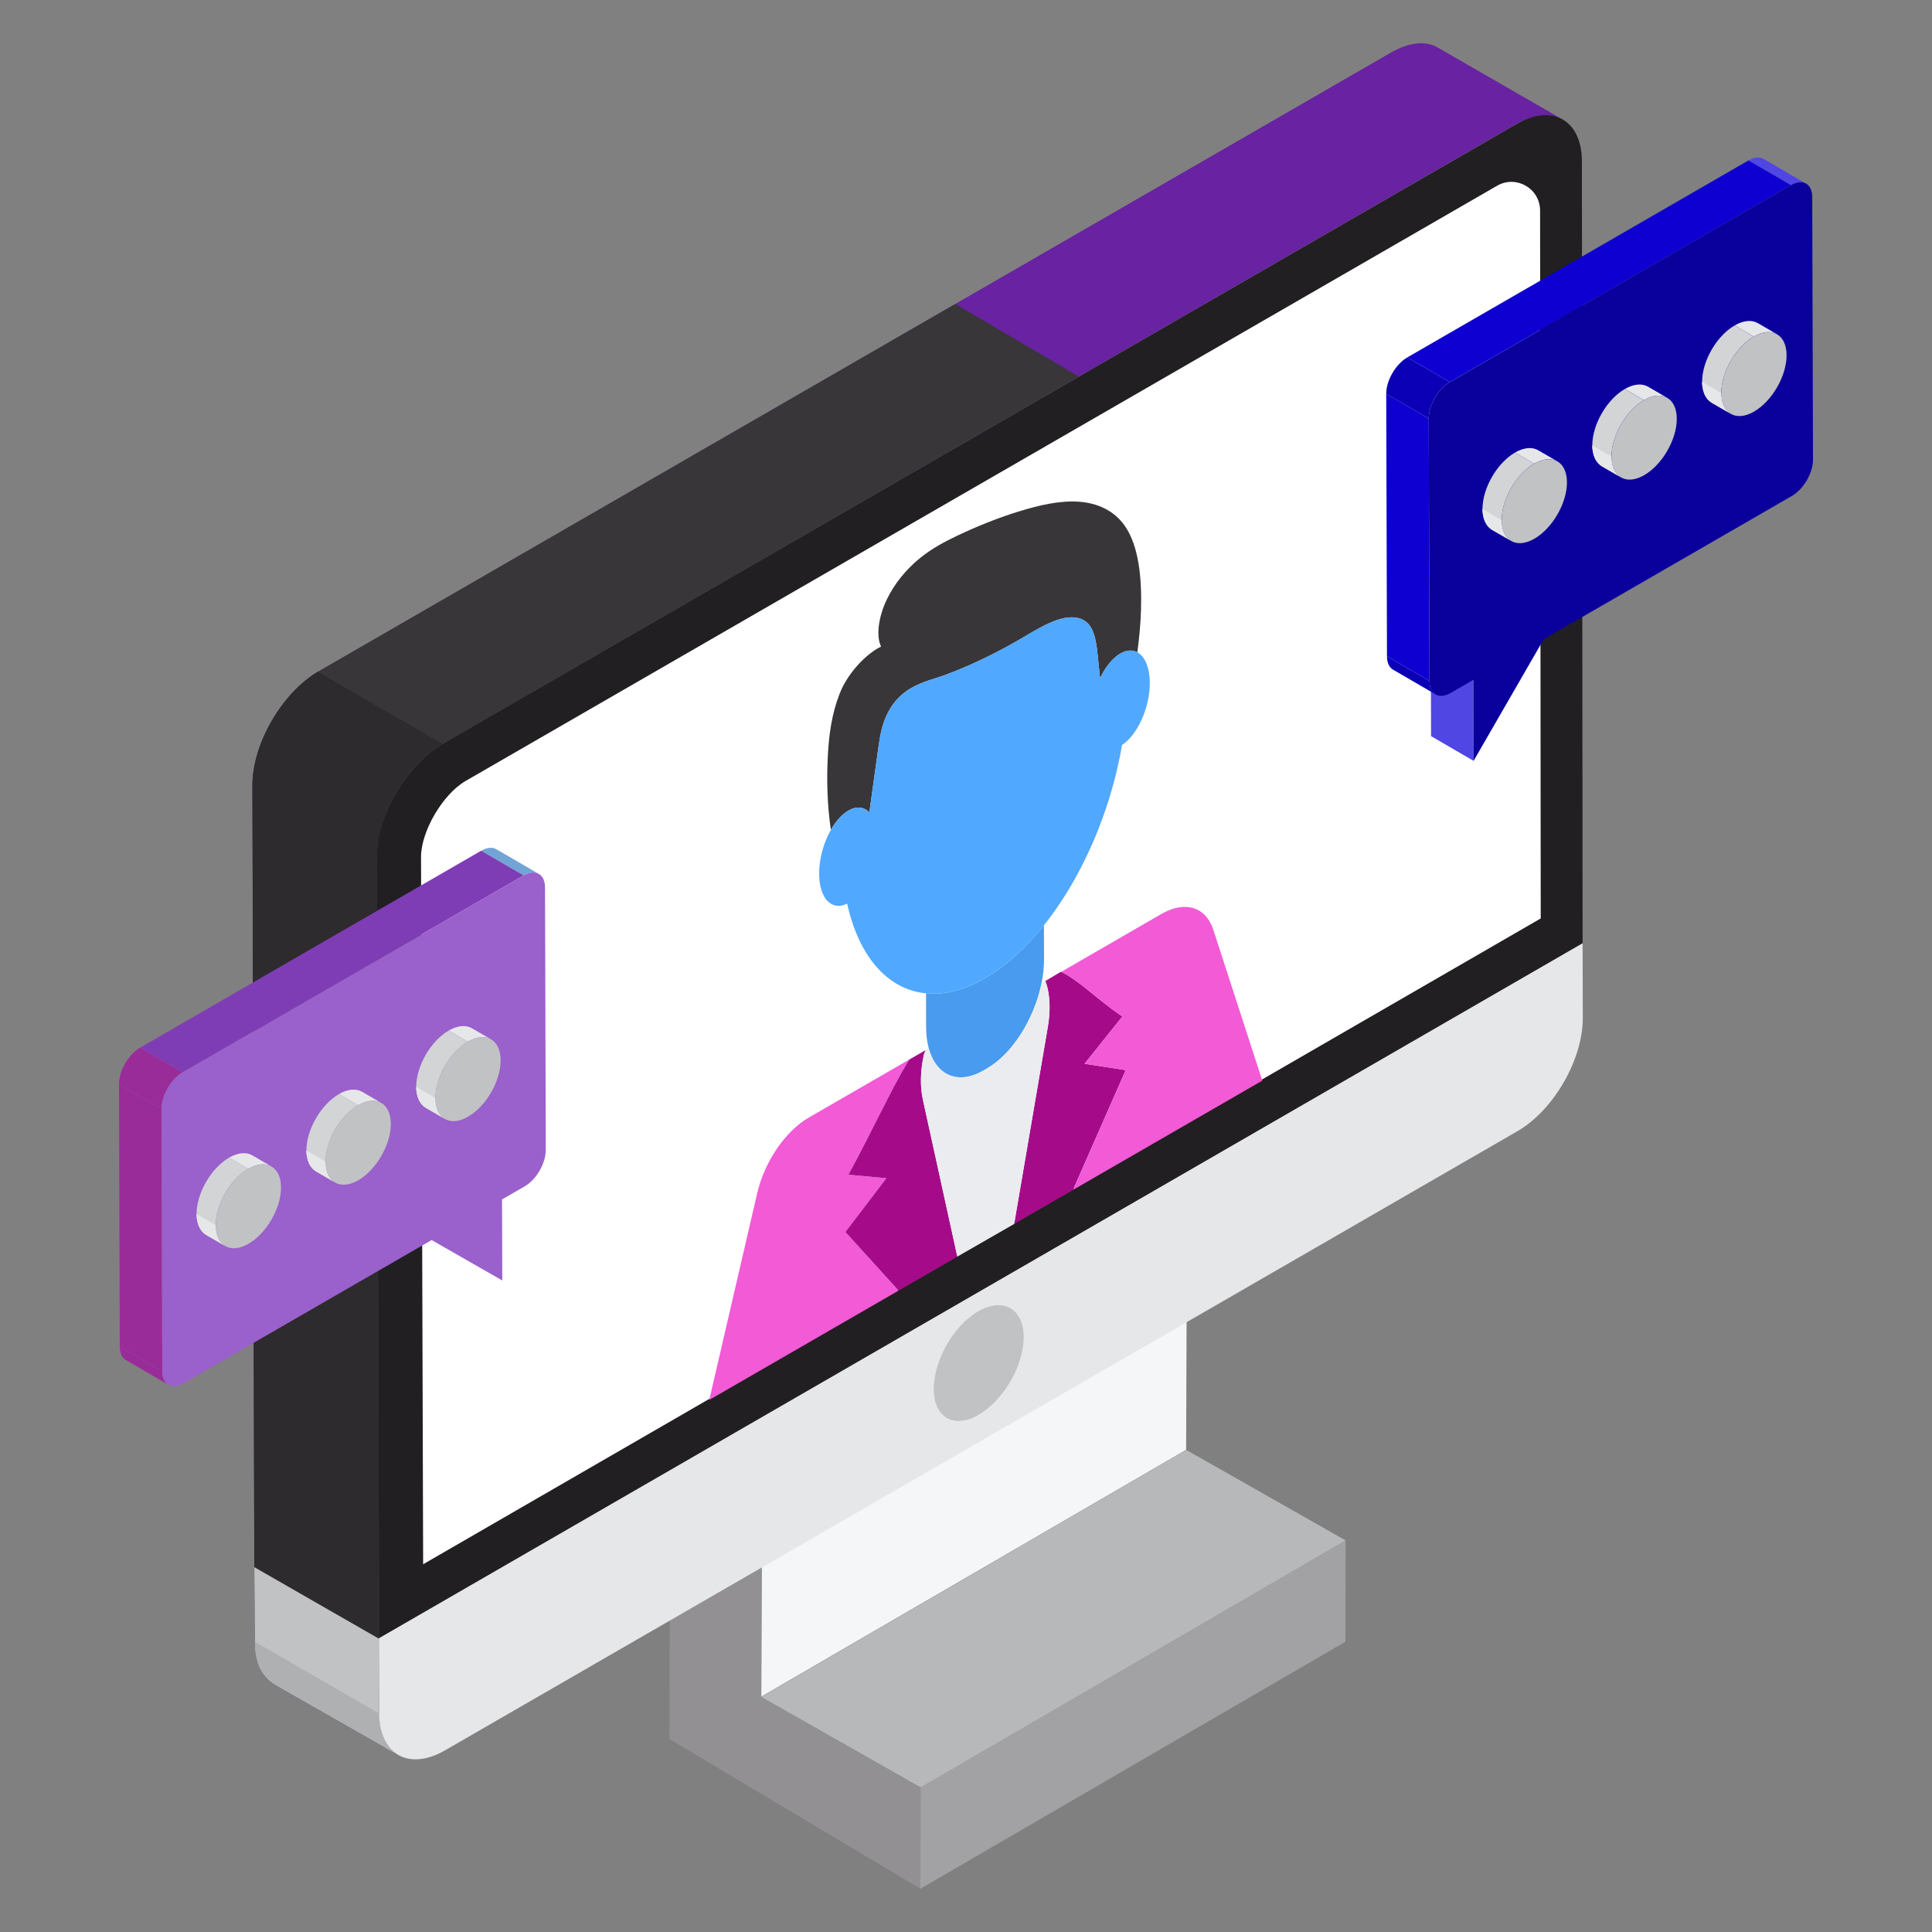 <svg xmlns="http://www.w3.org/2000/svg" enable-background="new 0 0 67 67" viewBox="0 0 67 67" id="Interview"><rect x="0" y="0" width="67" height="67" fill="#808080" stroke="none"/><polygon fill="#f4f6f8" points="41.152 45.168 41.134 50.278 26.402 58.836 26.42 53.744" class="colorcfd2d3 svgShape"></polygon><polygon fill="#f4f6f8" points="24.616 52.417 37.924 44.683 40.304 46.248 26.995 53.982" class="coloreaf0f6 svgShape"></polygon><polygon fill="#a2a2a5" points="31.925 61.988 46.666 53.421 46.659 56.933 31.918 65.5" class="colora2a4a5 svgShape"></polygon><polygon fill="#b6b8ba" points="26.398 58.849 41.139 50.282 46.666 53.421 31.925 61.988" class="colorb6b9ba svgShape"></polygon><polygon fill="#929093" points="26.412 53.749 26.398 58.849 31.925 61.988 31.918 65.5 23.217 60.308 23.238 51.696" class="color909293 svgShape"></polygon><polygon fill="none" points="46.667 53.415 46.653 56.94 31.924 65.494 23.221 60.313 23.235 51.701 37.979 43.133 41.155 45.176 41.14 50.277"></polygon><path fill="#6822a2" d="M54.203,4.151c-0.391-0.212-1.06-0.193-1.68,0.182
									L15.347,25.795c-1.255,0.717-2.282,2.494-2.282,3.928l0.081,27.107v2.592
									c0.016,0.717,0.261,1.223,0.668,1.451l-0.668-0.391l-3.641-2.073
									c-0.424-0.261-0.668-0.766-0.668-1.483l-0.016-2.575L8.755,27.227
									c0-1.434,1.027-3.195,2.266-3.928L48.251,1.815
									c0.636-0.359,1.206-0.408,1.614-0.163L54.203,4.151z" class="color494948 svgShape"></path><path fill="#383638" d="M37.405,13.058L15.346,25.795
									c-1.255,0.717-2.281,2.495-2.281,3.929l0.082,27.106v2.592
									c0.015,0.717,0.259,1.223,0.667,1.452l-0.667-0.391l-3.643-2.073
									c-0.423-0.261-0.667-0.767-0.667-1.484l-0.017-2.575L8.755,27.228
									c0-1.437,1.028-3.195,2.266-3.929l22.112-12.759L37.405,13.058z" class="color383736 svgShape"></path><path fill="#2d2b2d" d="M13.065,29.724l0.082,27.106l-4.328-2.483L8.755,27.228
									c0-1.437,1.028-3.195,2.266-3.929l4.325,2.496
									C14.091,26.512,13.065,28.29,13.065,29.724z" class="color2d2c2b svgShape"></path><path fill="#211f21" d="M54.883,32.713l-41.737,24.119l-0.081-27.107
									c0-1.434,1.027-3.195,2.282-3.928L52.577,4.311
									c1.255-0.734,2.282-0.147,2.282,1.288L54.883,32.713z" class="color21201f svgShape"></path><path fill="#ffffff" d="M14.601,29.719c0-0.889,0.749-2.171,1.542-2.634
									c0,0,28.831-16.637,35.774-20.643c0.664-0.383,1.491,0.094,1.492,0.861
									c0.005,5.841,0.022,24.548,0.022,24.548L14.674,54.247L14.601,29.719z" class="colorffffff svgShape"></path><path fill="#c0c2c4" d="M13.815,60.874l-0.668-0.391l-3.642-2.076
									c-0.098-0.065-0.196-0.147-0.277-0.244
									c-0.261-0.277-0.391-0.701-0.391-1.223L8.819,54.348l4.327,2.484v2.592
									C13.163,60.14,13.407,60.645,13.815,60.874z" class="colorc4c2c0 svgShape"></path><path fill="#afb0b2" d="M13.814,60.87l-0.663-0.385l-3.65-2.079
									c-0.093-0.066-0.199-0.146-0.279-0.239c-0.252-0.279-0.385-0.703-0.385-1.234
									l4.313,2.49C13.164,60.141,13.403,60.645,13.814,60.87z" class="colorb2b0af svgShape"></path><path fill="#e6e7e9" d="M54.883,32.713l0.007,2.586
									c0.004,1.446-1.012,3.206-2.27,3.932L15.439,60.697
									c-1.265,0.731-2.288,0.148-2.292-1.298l-0.007-2.586L54.883,32.713z" class="colore9e8e6 svgShape"></path><path fill="#c0c2c4" d="M35.5,46.368c0,1.005-0.699,2.185-1.558,2.695
									c-0.859,0.495-1.559,0.102-1.559-0.889c0-1.005,0.685-2.214,1.559-2.709
									C34.801,44.984,35.5,45.392,35.5,46.368z" class="colorc4c2c0 svgShape"></path><g fill="#010001" class="color000000 svgShape"><g fill="#010001" class="color000000 svgShape"><path fill="#72a4d6" d="M17.212,29.45l1.475,0.857
								c-0.134-0.078-0.319-0.067-0.523,0.051l-1.475-0.857
								C16.893,29.383,17.078,29.372,17.212,29.45z" class="color81d672 svgShape"></path><path fill="#9a2c9a" d="M5.84,48.023l-1.475-0.857
								c-0.131-0.076-0.212-0.237-0.212-0.467l1.475,0.857
								C5.628,47.786,5.709,47.947,5.84,48.023z" class="color2c9a2c svgShape"></path><polygon fill="#9a2c9a" points="5.628 47.556 4.153 46.699 4.127 37.599 5.602 38.456" class="color2c9a2c svgShape"></polygon><polygon fill="#7f3db5" points="6.335 37.188 4.86 36.331 16.689 29.501 18.164 30.358" class="color3db542 svgShape"></polygon><path fill="#9a2c9a" d="M5.602,38.456L4.127,37.599
								c-0.001-0.466,0.327-1.035,0.732-1.269l1.475,0.857
								C5.929,37.422,5.601,37.991,5.602,38.456z" class="color2c9a2c svgShape"></path><path fill="#9a60cb" d="M18.164,30.358c0.405-0.234,0.736-0.046,0.737,0.42
								l0.026,9.1c0.001,0.466-0.327,1.03-0.733,1.264l-0.784,0.453
								l0.008,2.81l-2.449-1.401L6.365,47.971
								c-0.405,0.234-0.736,0.051-0.737-0.415l-0.026-9.1
								c-0.001-0.466,0.327-1.035,0.732-1.269L18.164,30.358z" class="color6dcb60 svgShape"></path></g><g fill="#010001" class="color000000 svgShape"><path fill="#5046e4" d="M61.16,5.512l1.475,0.857
							c-0.134-0.078-0.32-0.066-0.525,0.052l-1.475-0.857
							C60.84,5.446,61.026,5.434,61.16,5.512z" class="color3f9ae0 svgShape"></path><polygon fill="#5046e4" points="51.103 26.386 49.628 25.529 49.62 22.719 51.095 23.577" class="color3f9ae0 svgShape"></polygon><path fill="#0b00b5" d="M49.786,24.081L48.311,23.224
							c-0.131-0.076-0.212-0.237-0.212-0.467l1.475,0.857
							C49.574,23.844,49.655,24.005,49.786,24.081z" class="color006cb5 svgShape"></path><polygon fill="#0d00d1" points="49.574 23.614 48.099 22.757 48.073 13.657 49.548 14.515" class="color0074d1 svgShape"></polygon><polygon fill="#0d00d1" points="50.28 13.251 48.805 12.394 60.635 5.564 62.11 6.421" class="color0074d1 svgShape"></polygon><path fill="#0b00b5" d="M49.548,14.515l-1.475-0.857
							c-0.001-0.466,0.327-1.03,0.733-1.264l1.475,0.857
							C49.875,13.485,49.547,14.049,49.548,14.515z" class="color006cb5 svgShape"></path><path fill="#0a009b" d="M62.11,6.421c0.405-0.234,0.736-0.051,0.737,0.415l0.026,9.1
							c0.001,0.466-0.327,1.03-0.733,1.264l-8.605,4.968l-2.433,4.219l-0.008-2.81
							l-0.784,0.453c-0.405,0.234-0.736,0.051-0.737-0.415l-0.026-9.1
							c-0.001-0.466,0.327-1.03,0.733-1.264L62.11,6.421z" class="color00649b svgShape"></path></g><g fill="#010001" class="color000000 svgShape"><path fill="#e6e7e9" d="M60.962,11.207l0.665,0.386
								c-0.206-0.12-0.491-0.103-0.806,0.079l-0.665-0.386
								C60.471,11.104,60.756,11.087,60.962,11.207z" class="colore9e8e6 svgShape"></path><path fill="#d2d4d6" d="M60.023,14.353l-0.665-0.386
								c-0.203-0.118-0.329-0.369-0.33-0.726c-0.002-0.719,0.503-1.594,1.128-1.955
								l0.665,0.386c-0.625,0.361-1.13,1.236-1.128,1.955
								C59.694,13.984,59.82,14.235,60.023,14.353z" class="colord6d4d2 svgShape"></path><path fill="#e6e7e9" d="M60.019,14.347l-0.656-0.378
								c-0.202-0.126-0.328-0.366-0.34-0.731l0.668,0.391
								C59.691,13.981,59.817,14.234,60.019,14.347z" class="colore9e8e6 svgShape"></path><path fill="#c0c2c4" d="M60.821,11.672c0.626-0.361,1.134-0.071,1.136,0.647
								c0.002,0.718-0.503,1.594-1.129,1.955c-0.625,0.361-1.133,0.07-1.135-0.648
								C59.691,12.908,60.196,12.033,60.821,11.672z" class="colorc4c2c0 svgShape"></path></g><g fill="#010001" class="color000000 svgShape"><path fill="#e6e7e9" d="M53.345,15.615l0.665,0.386
								c-0.206-0.12-0.491-0.103-0.806,0.079l-0.665-0.386
								C52.854,15.512,53.14,15.495,53.345,15.615z" class="colore9e8e6 svgShape"></path><path fill="#d2d4d6" d="M52.407,18.761l-0.665-0.386
								c-0.203-0.118-0.329-0.369-0.33-0.726c-0.002-0.719,0.503-1.594,1.128-1.955
								l0.665,0.386c-0.625,0.361-1.13,1.236-1.128,1.955
								C52.078,18.392,52.204,18.643,52.407,18.761z" class="colord6d4d2 svgShape"></path><path fill="#e6e7e9" d="M52.402,18.755l-0.656-0.378
								c-0.202-0.126-0.328-0.366-0.34-0.731l0.668,0.391
								C52.074,18.389,52.201,18.642,52.402,18.755z" class="colore9e8e6 svgShape"></path><path fill="#c0c2c4" d="M53.205,16.08c0.626-0.361,1.134-0.071,1.136,0.647
								c0.002,0.718-0.503,1.594-1.129,1.955c-0.625,0.361-1.133,0.07-1.135-0.648
								C52.074,17.316,52.58,16.441,53.205,16.08z" class="colorc4c2c0 svgShape"></path></g><g fill="#010001" class="color000000 svgShape"><path fill="#e6e7e9" d="M57.154,13.411l0.665,0.386
								c-0.206-0.12-0.491-0.103-0.806,0.079l-0.665-0.386
								C56.663,13.308,56.948,13.291,57.154,13.411z" class="colore9e8e6 svgShape"></path><path fill="#d2d4d6" d="M56.215,16.557l-0.665-0.386
								c-0.203-0.118-0.329-0.369-0.33-0.726c-0.002-0.719,0.503-1.594,1.128-1.955
								l0.665,0.386c-0.625,0.361-1.13,1.236-1.128,1.955
								C55.886,16.188,56.012,16.439,56.215,16.557z" class="colord6d4d2 svgShape"></path><path fill="#e6e7e9" d="M56.21,16.551l-0.656-0.378
								c-0.202-0.126-0.328-0.366-0.34-0.731l0.668,0.391
								C55.883,16.185,56.009,16.438,56.21,16.551z" class="colore9e8e6 svgShape"></path><path fill="#c0c2c4" d="M57.013,13.876c0.626-0.361,1.134-0.071,1.136,0.647
								c0.002,0.718-0.503,1.594-1.129,1.955c-0.625,0.361-1.133,0.07-1.135-0.648
								C55.883,15.112,56.388,14.237,57.013,13.876z" class="colorc4c2c0 svgShape"></path></g><g fill="#010001" class="color000000 svgShape"><g fill="#010001" class="color000000 svgShape"><path fill="#e6e7e9" d="M16.367,35.659l0.665,0.386
								c-0.206-0.12-0.491-0.103-0.806,0.079l-0.665-0.386
								C15.876,35.556,16.161,35.539,16.367,35.659z" class="colore9e8e6 svgShape"></path><path fill="#d2d4d6" d="M15.429,38.805l-0.665-0.386
								c-0.203-0.118-0.329-0.369-0.33-0.726c-0.002-0.719,0.503-1.594,1.128-1.955
								l0.665,0.386c-0.625,0.361-1.13,1.236-1.128,1.955
								C15.099,38.436,15.226,38.687,15.429,38.805z" class="colord6d4d2 svgShape"></path><path fill="#e6e7e9" d="M15.424,38.799l-0.656-0.378
								c-0.202-0.126-0.328-0.366-0.34-0.731l0.668,0.391
								C15.096,38.433,15.222,38.685,15.424,38.799z" class="colore9e8e6 svgShape"></path><path fill="#c0c2c4" d="M16.226,36.124c0.626-0.361,1.134-0.071,1.136,0.647
								c0.002,0.718-0.503,1.594-1.129,1.955c-0.625,0.361-1.133,0.07-1.135-0.648
								C15.096,37.36,15.601,36.485,16.226,36.124z" class="colorc4c2c0 svgShape"></path></g><g fill="#010001" class="color000000 svgShape"><path fill="#e6e7e9" d="M8.751,40.067l0.665,0.386c-0.206-0.12-0.491-0.103-0.806,0.079
								l-0.665-0.386C8.26,39.964,8.545,39.947,8.751,40.067z" class="colore9e8e6 svgShape"></path><path fill="#d2d4d6" d="M7.812,43.213l-0.665-0.386
								c-0.203-0.118-0.329-0.369-0.33-0.726c-0.002-0.719,0.503-1.594,1.128-1.955
								l0.665,0.386c-0.625,0.361-1.13,1.236-1.128,1.955
								C7.483,42.844,7.609,43.095,7.812,43.213z" class="colord6d4d2 svgShape"></path><path fill="#e6e7e9" d="M7.808,43.207l-0.656-0.378
								c-0.202-0.126-0.328-0.366-0.34-0.731l0.668,0.391
								C7.48,42.841,7.606,43.093,7.808,43.207z" class="colore9e8e6 svgShape"></path><path fill="#c0c2c4" d="M8.61,40.532c0.626-0.361,1.134-0.071,1.136,0.647
								c0.002,0.718-0.503,1.594-1.129,1.955c-0.625,0.361-1.133,0.07-1.135-0.648
								C7.48,41.768,7.985,40.893,8.61,40.532z" class="colorc4c2c0 svgShape"></path></g><g fill="#010001" class="color000000 svgShape"><path fill="#e6e7e9" d="M12.559,37.863l0.665,0.386
								c-0.206-0.12-0.491-0.103-0.806,0.079l-0.665-0.386
								C12.068,37.76,12.353,37.743,12.559,37.863z" class="colore9e8e6 svgShape"></path><path fill="#d2d4d6" d="M11.621,41.009l-0.665-0.386
								c-0.203-0.118-0.329-0.369-0.33-0.726c-0.002-0.719,0.503-1.594,1.128-1.955
								l0.665,0.386c-0.625,0.361-1.13,1.236-1.128,1.955
								C11.291,40.64,11.417,40.891,11.621,41.009z" class="colord6d4d2 svgShape"></path><path fill="#e6e7e9" d="M11.616,41.003l-0.656-0.378
								c-0.202-0.126-0.328-0.366-0.34-0.731l0.668,0.391
								C11.288,40.637,11.414,40.889,11.616,41.003z" class="colore9e8e6 svgShape"></path><path fill="#c0c2c4" d="M12.418,38.328c0.626-0.361,1.134-0.071,1.136,0.647
								c0.002,0.718-0.503,1.594-1.129,1.955c-0.625,0.361-1.133,0.07-1.135-0.648
								C11.288,39.564,11.793,38.689,12.418,38.328z" class="colorc4c2c0 svgShape"></path></g></g></g><g fill="#010001" class="color000000 svgShape"><path fill="#a50b89" d="M36.787,33.703c0.042,0.02,0.08,0.029,0.116,0.048
							c0.606,0.333,1.161,0.916,2.02,1.501l-1.31,1.638l1.427,0.22l-1.828,4.154
							l-0.755,0.436l-1.287,0.743l1.162-6.807c0.1-0.576,0.087-1.11-0.049-1.527
							c-0.01-0.031-0.025-0.057-0.037-0.086L36.787,33.703z" class="colorcc4848 svgShape"></path><path fill="#489bef" d="M32.114,34.448c0.624,0.06,1.317-0.106,2.046-0.527
							c0.729-0.421,1.421-1.054,2.043-1.834l0.003,1.174
							c0.001,0.273-0.029,0.554-0.086,0.835c-0.247,1.224-0.999,2.444-1.89,2.958
							l-0.121,0.07c-0.891,0.515-1.647,0.166-1.901-0.77
							c-0.058-0.214-0.09-0.46-0.091-0.733L32.114,34.448z" class="colorefc348 svgShape"></path><g fill="#010001" class="color000000 svgShape"><path fill="#f25ad6" d="M40.276,31.696c0.817-0.471,1.542-0.25,1.8,0.546
								l1.699,5.233L24.597,48.548l1.664-7.175
								c0.253-1.092,0.977-2.149,1.791-2.619l3.481-2.01
								c-0.025,0.043-0.08,0.126-0.105,0.168
								c-0.605,1.032-1.155,2.251-2.005,3.825l1.313,0.123L29.317,42.724
								l1.843,2.035l0.761-0.439l4.537-2.619l0.755-0.436l1.828-4.154l-1.427-0.22
								l1.31-1.638c-0.86-0.585-1.414-1.168-2.02-1.501
								c-0.036-0.019-0.073-0.028-0.109-0.045L40.276,31.696z" class="colorf25a5a svgShape"></path><path fill="#383638" d="M32.564,18.905c0.204-0.118,0.408-0.22,0.611-0.317
								c0.72-0.344,1.436-0.628,2.143-0.847c0.718-0.224,1.431-0.385,2.081-0.343
								c0.65,0.043,1.237,0.3,1.616,0.849c0.471,0.685,0.588,1.775,0.554,2.909
								c-0.015,0.478-0.059,0.967-0.127,1.465
								c-0.167-0.09-0.37-0.082-0.589,0.044c-0.274,0.158-0.523,0.473-0.705,0.856
								c-0.023-0.227-0.046-0.455-0.069-0.682c-0.044-0.443-0.094-0.898-0.307-1.166
								c-0.243-0.305-0.668-0.318-1.098-0.176c-0.287,0.095-0.579,0.251-0.873,0.421
								c-0.147,0.085-0.293,0.172-0.439,0.257
								c-0.02,0.012-0.04,0.023-0.059,0.034
								c-0.851,0.492-1.704,0.896-2.544,1.206c-0.346,0.128-0.763,0.217-1.153,0.442
								c-0.292,0.168-0.568,0.412-0.788,0.806
								c-0.231,0.414-0.301,0.872-0.361,1.299
								c-0.103,0.737-0.205,1.474-0.308,2.21
								c-0.185-0.19-0.443-0.225-0.728-0.061
								c-0.228,0.131-0.437,0.37-0.607,0.667
								c-0.12-0.816-0.155-1.696-0.102-2.627
								c0.038-0.666,0.127-1.379,0.404-2.089c0.256-0.665,0.827-1.291,1.333-1.583
								c0.035-0.02,0.07-0.039,0.105-0.056c-0.183-0.382-0.08-1.041,0.191-1.616
								c0.273-0.575,0.69-1.063,1.12-1.42
								C32.095,19.196,32.329,19.041,32.564,18.905z" class="color383736 svgShape"></path></g><path fill="#a50b89" d="M32.098,36.418c-0.007,0.031-0.046,0.107-0.052,0.137
							c-0.13,0.571-0.141,1.119-0.04,1.579l1.196,5.446l-1.28,0.739
							l-0.761,0.439L29.317,42.724l1.419-1.864l-1.313-0.123
							c0.85-1.574,1.401-2.793,2.005-3.825c0.025-0.043,0.08-0.126,0.105-0.168
							L32.098,36.418z" class="colorcc4848 svgShape"></path><path fill="#eaecef" d="M36.336,35.633l-1.164,6.802v0.01l-1.974,1.134l-1.194-5.446
							c-0.101-0.456-0.091-1.012,0.04-1.579c0.01-0.03,0.051-0.101,0.051-0.142
							l0.111-0.061c0.253,0.941,1.012,1.286,1.903,0.769l0.121-0.071
							c0.891-0.516,1.64-1.731,1.893-2.956L36.244,34.024
							c0.01,0.03,0.03,0.051,0.04,0.081
							C36.416,34.53,36.437,35.056,36.336,35.633z" class="coloreaefef svgShape"></path><g fill="#010001" class="color000000 svgShape"><path fill="#51a8ff" d="M39.874,23.678c0.003,0.859-0.425,1.807-0.963,2.157
						c-0.583,3.422-2.486,6.779-4.751,8.086c-1.903,1.098-3.557,0.461-4.395-1.394
						c-0.159-0.353-0.29-0.751-0.386-1.191c-0.538,0.272-0.969-0.18-0.972-1.038
						c0-0.527,0.159-1.086,0.407-1.52c0.171-0.296,0.38-0.535,0.607-0.667
						c0.284-0.165,0.541-0.129,0.727,0.06c0.105-0.736,0.206-1.472,0.308-2.211
						c0.06-0.425,0.132-0.883,0.362-1.298c0.218-0.392,0.497-0.637,0.787-0.805
						c0.392-0.224,0.808-0.314,1.155-0.443c0.838-0.311,1.69-0.715,2.543-1.206
						c0.021-0.012,0.039-0.024,0.06-0.036c0.147-0.084,0.293-0.171,0.44-0.257
						c0.293-0.168,0.583-0.326,0.871-0.419c0.431-0.144,0.856-0.129,1.098,0.176
						c0.215,0.266,0.263,0.724,0.308,1.164c0.024,0.227,0.045,0.455,0.069,0.682
						c0.182-0.383,0.431-0.697,0.706-0.856c0.218-0.126,0.422-0.135,0.586-0.042
						C39.7,22.762,39.871,23.139,39.874,23.678z" class="colorffd651 svgShape"></path></g></g></svg>